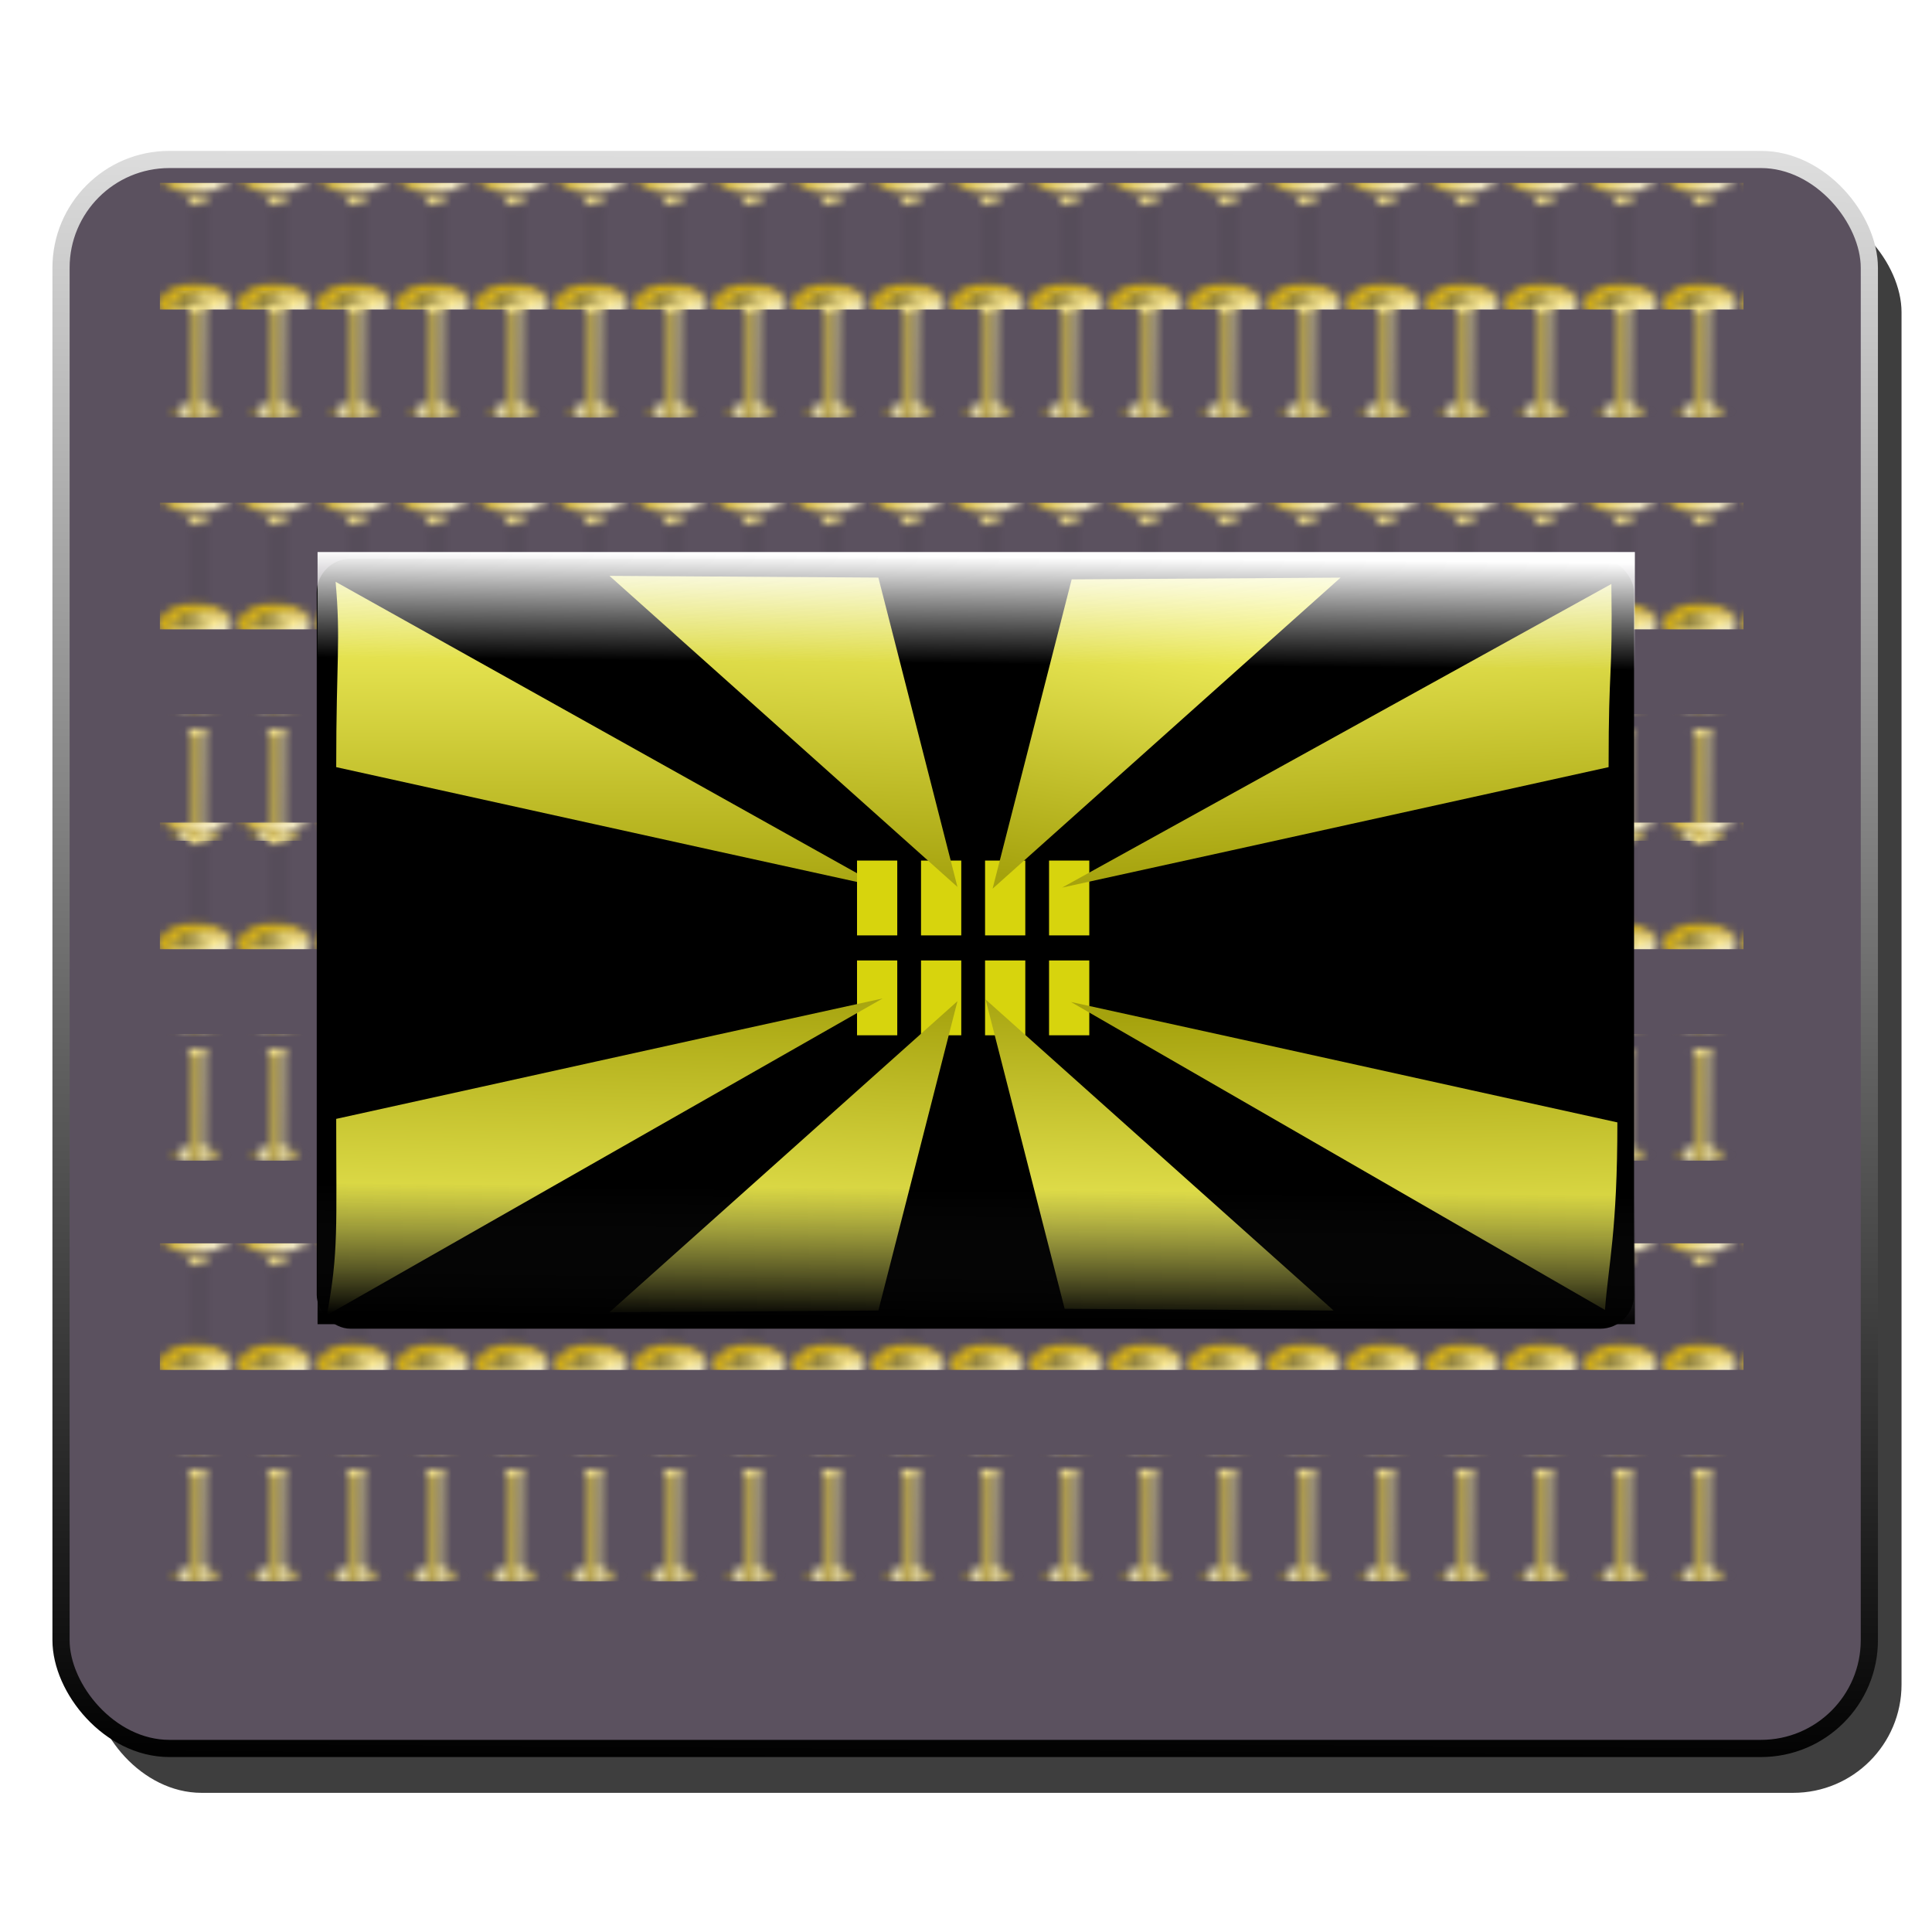 <?xml version="1.0" encoding="UTF-8" standalone="no"?>
<svg
   xmlns:dc="http://purl.org/dc/elements/1.1/"
   xmlns:cc="http://creativecommons.org/ns#"
   xmlns:rdf="http://www.w3.org/1999/02/22-rdf-syntax-ns#"
   xmlns:svg="http://www.w3.org/2000/svg"
   xmlns="http://www.w3.org/2000/svg"
   xmlns:xlink="http://www.w3.org/1999/xlink"
   xmlns:sodipodi="http://sodipodi.sourceforge.net/DTD/sodipodi-0.dtd"
   xmlns:inkscape="http://www.inkscape.org/namespaces/inkscape"
   width="255"
   height="255"
   viewBox="0 0 67.469 67.469"
   version="1.1"
   id="svg8"
   inkscape:version="1.0 (4035a4f, 2020-05-01)"
   sodipodi:docname="OpenHardwareMonitor.svg">
  <defs
     id="defs2">
    <pattern
       inkscape:collect="always"
       xlink:href="#pattern1779"
       id="pattern1803"
       patternTransform="matrix(0.316,0,0,0.234,-17.663,267.78)" />
    <pattern
       inkscape:collect="always"
       xlink:href="#pattern1777"
       id="pattern1801"
       patternTransform="matrix(0.316,0,0,0.234,-18.789,266.054)" />
    <pattern
       inkscape:collect="always"
       xlink:href="#pattern1775"
       id="pattern1799"
       patternTransform="matrix(0.316,0,0,0.234,-17.663,264.403)" />
    <pattern
       inkscape:collect="always"
       xlink:href="#pattern1773"
       id="pattern1797"
       patternTransform="matrix(0.316,0,0,0.234,-18.789,262.677)" />
    <pattern
       inkscape:collect="always"
       xlink:href="#pattern1771"
       id="pattern1795"
       patternTransform="matrix(0.316,0,0,0.234,-17.663,261.026)" />
    <pattern
       inkscape:collect="always"
       xlink:href="#pattern1769"
       id="pattern1793"
       patternTransform="matrix(0.316,0,0,0.234,-18.789,259.3)" />
    <pattern
       inkscape:collect="always"
       xlink:href="#pattern1739"
       id="pattern1779"
       patternTransform="matrix(0.316,0,0,0.234,-17.663,257.724)" />
    <pattern
       inkscape:collect="always"
       xlink:href="#pattern1737"
       id="pattern1777"
       patternTransform="matrix(0.316,0,0,0.234,-18.789,255.998)" />
    <pattern
       inkscape:collect="always"
       xlink:href="#pattern1731"
       id="pattern1775"
       patternTransform="matrix(0.316,0,0,0.234,-17.663,254.347)" />
    <pattern
       inkscape:collect="always"
       xlink:href="#pattern1729"
       id="pattern1773"
       patternTransform="matrix(0.316,0,0,0.234,-18.789,252.62)" />
    <pattern
       inkscape:collect="always"
       xlink:href="#pattern1723"
       id="pattern1771"
       patternTransform="matrix(0.316,0,0,0.234,-17.663,250.969)" />
    <pattern
       inkscape:collect="always"
       xlink:href="#pattern1721"
       id="pattern1769"
       patternTransform="matrix(0.316,0,0,0.234,-18.789,249.243)" />
    <pattern
       inkscape:collect="always"
       xlink:href="#pattern1715"
       id="pattern1767"
       patternTransform="matrix(0.316,0,0,0.234,-17.663,247.592)" />
    <pattern
       inkscape:collect="always"
       xlink:href="#pattern1713"
       id="pattern1765"
       patternTransform="matrix(0.316,0,0,0.234,-18.789,245.866)" />
    <pattern
       inkscape:collect="always"
       xlink:href="#pattern1707"
       id="pattern1763"
       patternTransform="matrix(0.316,0,0,0.234,-17.663,244.14)" />
    <pattern
       inkscape:collect="always"
       xlink:href="#pattern982"
       id="pattern1761"
       patternTransform="matrix(0.316,0,0,0.234,-18.789,242.414)" />
    <pattern
       inkscape:collect="always"
       xlink:href="#pattern1731"
       id="pattern1739"
       patternTransform="matrix(0.316,0,0,0.234,-17.663,240.763)" />
    <pattern
       inkscape:collect="always"
       xlink:href="#pattern1729"
       id="pattern1737"
       patternTransform="matrix(0.316,0,0,0.234,-18.789,239.037)" />
    <pattern
       inkscape:collect="always"
       xlink:href="#pattern1723"
       id="pattern1731"
       patternTransform="matrix(0.316,0,0,0.234,-17.663,237.386)" />
    <pattern
       inkscape:collect="always"
       xlink:href="#pattern1721"
       id="pattern1729"
       patternTransform="matrix(0.316,0,0,0.234,-18.789,235.659)" />
    <pattern
       inkscape:collect="always"
       xlink:href="#pattern1715"
       id="pattern1723"
       patternTransform="matrix(0.316,0,0,0.234,-17.663,234.008)" />
    <pattern
       inkscape:collect="always"
       xlink:href="#pattern1713"
       id="pattern1721"
       patternTransform="matrix(0.316,0,0,0.234,-18.789,232.282)" />
    <pattern
       inkscape:collect="always"
       xlink:href="#pattern1707"
       id="pattern1715"
       patternTransform="matrix(0.316,0,0,0.234,-17.663,230.631)" />
    <pattern
       inkscape:collect="always"
       xlink:href="#pattern982"
       id="pattern1713"
       patternTransform="matrix(0.316,0,0,0.234,-18.789,228.905)" />
    <pattern
       inkscape:collect="always"
       xlink:href="#pattern982"
       id="pattern1707"
       patternTransform="matrix(0.316,0,0,0.234,-17.663,227.179)" />
    <pattern
       inkscape:collect="always"
       xlink:href="#pattern2834"
       id="pattern982"
       patternTransform="matrix(0.316,0,0,0.234,-18.789,225.453)" />
    <pattern
       patternTransform="matrix(0.265,0,0,0.265,-6.954,232.203)"
       id="pattern1567"
       xlink:href="#pattern2861"
       inkscape:collect="always" />
    <linearGradient
       inkscape:collect="always"
       id="linearGradient2794">
      <stop
         id="stop2796"
         stop-color="#4f420c"
         stop-opacity="1" />
      <stop
         offset="1"
         id="stop2798"
         stop-color="#ffec91"
         stop-opacity="1" />
    </linearGradient>
    <linearGradient
       id="linearGradient2784"
       inkscape:collect="always">
      <stop
         id="stop2786"
         stop-color="#997c06"
         stop-opacity="1" />
      <stop
         id="stop2788"
         offset="1"
         stop-color="#fffbea"
         stop-opacity="1" />
    </linearGradient>
    <linearGradient
       id="linearGradient2774"
       inkscape:collect="always">
      <stop
         id="stop2776"
         stop-color="white"
         stop-opacity="1" />
      <stop
         id="stop2778"
         offset="1"
         stop-color="#d5af12"
         stop-opacity="1" />
    </linearGradient>
    <linearGradient
       y2="109.99"
       x2="-250.38"
       y1="109.99"
       x1="-252.17"
       spreadMethod="reflect"
       gradientUnits="userSpaceOnUse"
       id="linearGradient2824"
       xlink:href="#linearGradient2784"
       inkscape:collect="always" />
    <pattern
       id="pattern2834"
       patternTransform="translate(-23.831,40.591)"
       height="17.41"
       width="7.27"
       patternUnits="userSpaceOnUse">
      <g
         id="g2806"
         transform="matrix(0.536,0,0,0.536,138.34,-50.817)">
        <path
           d="M -244.493 122.06 A 6.781 5.208 0 1 1  -258.054,122.06 A 6.781 5.208 0 1 1  -244.493 122.06 z"
           sodipodi:ry="5.2082424"
           sodipodi:rx="6.7805419"
           sodipodi:cy="122.05973"
           sodipodi:cx="-251.27312"
           id="path2772"
           sodipodi:type="arc"
           opacity="1"
           stroke-dasharray="none"
           stroke-opacity="1"
           fill="url(#radialGradient2841)"
           stroke="none"
           stroke-linejoin="round"
           fill-opacity="1"
           stroke-linecap="round"
           stroke-width="0"
           stroke-dashoffset="0"
           stroke-miterlimit="4" />
        <path
           sodipodi:nodetypes="ccccccc"
           id="path2782"
           d="M -255.58,122.043 C -255.118,124.916 -247.429,125.465 -246.688,122.043 L -249.708,118.817 L -249.559,95.764 L -252.388,95.568 L -252.445,118.817 L -255.58,122.043 z "
           stroke-dasharray="none"
           stroke-opacity="1"
           fill="url(#linearGradient2824)"
           fill-rule="evenodd"
           stroke="black"
           stroke-linejoin="miter"
           fill-opacity="1"
           stroke-linecap="butt"
           stroke-width="0.1"
           stroke-miterlimit="4" />
        <path
           d="M -255.58,122.043 C -255.118,124.916 -247.429,125.465 -246.688,122.043 L -249.708,118.817 C -250.62,119.926 -251.533,119.543 -252.445,118.817 L -255.58,122.043 z "
           id="path2792"
           sodipodi:nodetypes="ccccc"
           stroke-dasharray="none"
           stroke-opacity="1"
           fill="url(#radialGradient2845)"
           fill-rule="evenodd"
           stroke="black"
           stroke-linejoin="miter"
           fill-opacity="1"
           stroke-linecap="butt"
           stroke-width="0"
           stroke-miterlimit="4" />
        <rect
           rx="1.668"
           ry="1.042"
           y="94.79"
           x="-252.65"
           height="2.085"
           width="3.335"
           id="rect2804"
           opacity="1"
           stroke-dasharray="none"
           stroke-opacity="1"
           fill="#ffec91"
           stroke="none"
           stroke-linejoin="round"
           fill-opacity="1"
           stroke-linecap="round"
           stroke-width="0"
           stroke-dashoffset="0"
           stroke-miterlimit="4" />
      </g>
    </pattern>
    <radialGradient
       r="6.781"
       fy="125.59"
       fx="-249.35"
       cy="125.59"
       cx="-249.35"
       gradientTransform="matrix(-3.059786e-2,-1,1.42,-4.347818e-2,-434.133,-119.944)"
       gradientUnits="userSpaceOnUse"
       id="radialGradient2841"
       xlink:href="#linearGradient2774"
       inkscape:collect="always" />
    <radialGradient
       r="4.508"
       fy="118.76"
       fx="-255.64"
       cy="118.76"
       cx="-255.64"
       spreadMethod="reflect"
       gradientTransform="matrix(1.693,0.716,-0.419,0.99,226.98,185.357)"
       gradientUnits="userSpaceOnUse"
       id="radialGradient2845"
       xlink:href="#linearGradient2794"
       inkscape:collect="always" />
    <pattern
       id="pattern2861"
       patternTransform="translate(22.821,42.31)"
       height="39.42"
       width="20.747"
       patternUnits="userSpaceOnUse">
      <g
         transform="translate(40.975,-43.347)"
         id="g2853">
        <rect
           y="43.35"
           x="-40.975"
           height="39.42"
           width="20.747"
           id="rect2851"
           opacity="1"
           stroke-dasharray="none"
           stroke-opacity="1"
           fill="#5b515f"
           stroke="none"
           stroke-linejoin="round"
           fill-opacity="1"
           stroke-linecap="round"
           stroke-width="0"
           stroke-dashoffset="0"
           stroke-miterlimit="4" />
        <g
           transform="translate(220.766,-48.568)"
           id="g2812">
          <path
             d="M -244.493 122.06 A 6.781 5.208 0 1 1  -258.054,122.06 A 6.781 5.208 0 1 1  -244.493 122.06 z"
             sodipodi:ry="5.2082424"
             sodipodi:rx="6.7805419"
             sodipodi:cy="122.05973"
             sodipodi:cx="-251.27312"
             id="path2814"
             sodipodi:type="arc"
             opacity="1"
             stroke-dasharray="none"
             stroke-opacity="1"
             fill="url(#radialGradient2870)"
             stroke="none"
             stroke-linejoin="round"
             fill-opacity="1"
             stroke-linecap="round"
             stroke-width="0"
             stroke-dashoffset="0"
             stroke-miterlimit="4" />
          <path
             sodipodi:nodetypes="ccccccc"
             id="path2816"
             d="M -255.58,122.043 C -255.118,124.916 -247.429,125.465 -246.688,122.043 L -249.708,118.817 L -249.559,95.764 L -252.388,95.568 L -252.445,118.817 L -255.58,122.043 z "
             stroke-dasharray="none"
             stroke-opacity="1"
             fill="url(#linearGradient2824)"
             fill-rule="evenodd"
             stroke="black"
             stroke-linejoin="miter"
             fill-opacity="1"
             stroke-linecap="butt"
             stroke-width="0.1"
             stroke-miterlimit="4" />
          <path
             d="M -255.58,122.043 C -255.118,124.916 -247.429,125.465 -246.688,122.043 L -249.708,118.817 C -250.62,119.926 -251.533,119.543 -252.445,118.817 L -255.58,122.043 z "
             id="path2818"
             sodipodi:nodetypes="ccccc"
             stroke-dasharray="none"
             stroke-opacity="1"
             fill="url(#radialGradient2874)"
             fill-rule="evenodd"
             stroke="black"
             stroke-linejoin="miter"
             fill-opacity="1"
             stroke-linecap="butt"
             stroke-width="0"
             stroke-miterlimit="4" />
          <rect
             rx="1.668"
             ry="1.042"
             y="94.79"
             x="-252.65"
             height="2.085"
             width="3.335"
             id="rect2820"
             opacity="1"
             stroke-dasharray="none"
             stroke-opacity="1"
             fill="#ffec91"
             stroke="none"
             stroke-linejoin="round"
             fill-opacity="1"
             stroke-linecap="round"
             stroke-width="0"
             stroke-dashoffset="0"
             stroke-miterlimit="4" />
        </g>
      </g>
    </pattern>
    <radialGradient
       r="6.781"
       fy="125.59"
       fx="-249.35"
       cy="125.59"
       cx="-249.35"
       gradientTransform="matrix(-3.059786e-2,-1,1.42,-4.347818e-2,-434.133,-119.944)"
       gradientUnits="userSpaceOnUse"
       id="radialGradient2870"
       xlink:href="#linearGradient2774"
       inkscape:collect="always" />
    <radialGradient
       r="4.508"
       fy="118.76"
       fx="-255.64"
       cy="118.76"
       cx="-255.64"
       spreadMethod="reflect"
       gradientTransform="matrix(1.693,0.716,-0.419,0.99,226.98,185.357)"
       gradientUnits="userSpaceOnUse"
       id="radialGradient2874"
       xlink:href="#linearGradient2794"
       inkscape:collect="always" />
    <linearGradient
       id="linearGradient4725">
      <stop
         id="stop4727"
         stop-color="#000000"
         stop-opacity="1" />
      <stop
         id="stop4729"
         offset="1"
         stop-color="#e1e1e1"
         stop-opacity="1" />
    </linearGradient>
    <linearGradient
       id="linearGradient4713">
      <stop
         id="stop4715"
         stop-color="#000000"
         stop-opacity="1" />
      <stop
         id="stop4717"
         offset="0.067"
         stop-color="#313131"
         stop-opacity="0" />
      <stop
         id="stop4719"
         offset="0.943"
         stop-color="#c6c6c6"
         stop-opacity="0" />
      <stop
         offset="1"
         id="stop4721"
         stop-color="#ffffff"
         stop-opacity="1" />
    </linearGradient>
    <linearGradient
       id="linearGradient4635">
      <stop
         id="stop4637"
         stop-color="#ffffff"
         stop-opacity="1" />
      <stop
         id="stop4639"
         offset="0.096"
         stop-color="#929292"
         stop-opacity="0" />
      <stop
         id="stop4641"
         offset="0.883"
         stop-color="#909090"
         stop-opacity="0" />
      <stop
         offset="1"
         id="stop4643"
         stop-color="#000000"
         stop-opacity="1" />
    </linearGradient>
    <linearGradient
       id="linearGradient4550">
      <stop
         id="stop4552"
         stop-color="#ffffff"
         stop-opacity="0.389" />
      <stop
         id="stop4554"
         offset="1"
         stop-color="#ffffff"
         stop-opacity="0" />
    </linearGradient>
    <linearGradient
       id="linearGradient4538">
      <stop
         id="stop4540"
         stop-color="#000000"
         stop-opacity="1" />
      <stop
         id="stop4542"
         offset="1"
         stop-color="#000000"
         stop-opacity="0" />
    </linearGradient>
    <linearGradient
       id="linearGradient3777">
      <stop
         id="stop3779"
         stop-color="#8d8d8d"
         stop-opacity="1" />
      <stop
         offset="0.25"
         id="stop4711"
         stop-color="#a9a9a9"
         stop-opacity="0" />
      <stop
         offset="0.5"
         id="stop4709"
         stop-color="#c6c6c6"
         stop-opacity="0" />
      <stop
         id="stop3781"
         offset="1"
         stop-color="#ffffff"
         stop-opacity="1" />
    </linearGradient>
    <linearGradient
       y2="342.56"
       x2="1360.1"
       y1="680.28"
       x1="1365.86"
       spreadMethod="reflect"
       gradientTransform="translate(-72.628,12.105)"
       gradientUnits="userSpaceOnUse"
       id="linearGradient4026"
       xlink:href="#linearGradient3777"
       inkscape:collect="always" />
    <clipPath
       id="clipPath">
      <path
         inkscape:connector-curvature="0"
         id="rect2987"
         d="m 1074.117,205.779 492.997,0 c 28.407,0 51.276,22.869 51.276,51.276 l 0,509.944 c 0,28.407 -22.869,51.276 -51.276,51.276 l -492.997,0 c -28.407,0 -51.276,-22.869 -51.276,-51.276 l 0,-509.944 c 0,-28.407 22.869,-51.276 51.276,-51.276 z"
         stroke-opacity="1"
         fill="url(#linearGradient4026)"
         stroke="#000000"
         stroke-linejoin="round"
         fill-opacity="1"
         stroke-linecap="round"
         stroke-width="1.5"
         stroke-dashoffset="0"
         stroke-miterlimit="4" />
    </clipPath>
    <clipPath
       id="clipPath4">
      <path
         inkscape:connector-curvature="0"
         id="path4193"
         d="m 1074.117,205.779 492.997,0 c 28.407,0 51.276,22.869 51.276,51.276 l 0,509.944 c 0,28.407 -22.869,51.276 -51.276,51.276 l -492.997,0 c -28.407,0 -51.276,-22.869 -51.276,-51.276 l 0,-509.944 c 0,-28.407 22.869,-51.276 51.276,-51.276 z"
         stroke-opacity="1"
         fill="url(#linearGradient4026)"
         stroke="#000000"
         stroke-linejoin="round"
         fill-opacity="1"
         stroke-linecap="round"
         stroke-width="1.5"
         stroke-dashoffset="0"
         stroke-miterlimit="4" />
    </clipPath>
    <clipPath
       id="clipPathh">
      <path
         inkscape:connector-curvature="0"
         id="path4323"
         d="m 1074.117,205.779 492.997,0 c 28.407,0 51.276,22.869 51.276,51.276 l 0,509.944 c 0,28.407 -22.869,51.276 -51.276,51.276 l -492.997,0 c -28.407,0 -51.276,-22.869 -51.276,-51.276 l 0,-509.944 c 0,-28.407 22.869,-51.276 51.276,-51.276 z"
         stroke-opacity="1"
         fill="url(#linearGradient4026)"
         stroke="#000000"
         stroke-linejoin="round"
         fill-opacity="1"
         stroke-linecap="round"
         stroke-width="1.5"
         stroke-dashoffset="0"
         stroke-miterlimit="4" />
    </clipPath>
    <linearGradient
       inkscape:collect="always"
       xlink:href="#linearGradient4725"
       id="linearGradient1296"
       x1="35.16"
       y1="291.29"
       x2="35.619"
       y2="233.96"
       gradientUnits="userSpaceOnUse" />
    <filter
       inkscape:collect="always"
       id="filter1304"
       x="-0.023"
       width="1.045"
       y="-0.026"
       height="1.051"
       color-interpolation-filters="sRGB">
      <feGaussianBlur
         inkscape:collect="always"
         stdDeviation="0.593"
         id="feGaussianBlur1306" />
    </filter>
    <linearGradient
       id="linearGradient23124">
      <stop
         style="stop-color:#c7c300;stop-opacity:1;"
         offset="0"
         id="stop23126" />
      <stop
         style="stop-color:white;stop-opacity:1"
         offset="1"
         id="stop23128" />
    </linearGradient>
    <linearGradient
       id="linearGradient23110">
      <stop
         id="stop23112"
         offset="0"
         style="stop-color:#c70000;stop-opacity:1;" />
      <stop
         id="stop23114"
         offset="1"
         style="stop-color:white;stop-opacity:1" />
    </linearGradient>
    <linearGradient
       inkscape:collect="always"
       id="linearGradient23094">
      <stop
         style="stop-color:#ffffff;stop-opacity:0.996"
         offset="0"
         id="stop23096" />
      <stop
         id="stop1036"
         offset="0.14"
         style="stop-color:#e8e8e8;stop-opacity:0" />
      <stop
         style="stop-color:#151515;stop-opacity:0"
         offset="0.828"
         id="stop1038" />
      <stop
         style="stop-color:black;stop-opacity:1"
         offset="1"
         id="stop23098" />
    </linearGradient>
    <linearGradient
       id="linearGradient22787"
       inkscape:collect="always">
      <stop
         id="stop22789"
         offset="0"
         style="stop-color:#a5a20d;stop-opacity:1" />
      <stop
         id="stop22791"
         offset="1"
         style="stop-color:#fffd6b;stop-opacity:1" />
    </linearGradient>
    <linearGradient
       gradientTransform="matrix(1.268,0,0,1.268,-79.44,260.172)"
       y2="-5.827"
       x2="15.51"
       y1="3.804"
       x1="15.514"
       gradientUnits="userSpaceOnUse"
       id="linearGradient23178"
       xlink:href="#linearGradient22787"
       inkscape:collect="always" />
    <linearGradient
       gradientTransform="matrix(1.268,0,0,1.268,-79.44,260.172)"
       y2="-6.214"
       x2="40.92"
       y1="2.836"
       x1="41.359"
       gradientUnits="userSpaceOnUse"
       id="linearGradient23180"
       xlink:href="#linearGradient22787"
       inkscape:collect="always" />
    <linearGradient
       gradientTransform="matrix(1.268,0,0,1.268,-79.44,260.172)"
       y2="15.952"
       x2="39.903"
       y1="6.853"
       x1="39.762"
       gradientUnits="userSpaceOnUse"
       id="linearGradient23182"
       xlink:href="#linearGradient22787"
       inkscape:collect="always" />
    <linearGradient
       gradientTransform="matrix(1.268,0,0,1.268,-79.44,260.172)"
       y2="15.614"
       x2="19.479"
       y1="6.079"
       x1="19.677"
       gradientUnits="userSpaceOnUse"
       id="linearGradient23184"
       xlink:href="#linearGradient22787"
       inkscape:collect="always" />
    <linearGradient
       gradientTransform="matrix(1.268,0,0,1.268,-79.44,260.172)"
       y2="-6.089"
       x2="27.733"
       y1="3.373"
       x1="27.345"
       gradientUnits="userSpaceOnUse"
       id="linearGradient23186"
       xlink:href="#linearGradient22787"
       inkscape:collect="always" />
    <linearGradient
       gradientTransform="matrix(1.268,0,0,1.268,-79.44,260.172)"
       y2="-5.145"
       x2="34.557"
       y1="3.736"
       x1="33.008"
       gradientUnits="userSpaceOnUse"
       id="linearGradient23188"
       xlink:href="#linearGradient22787"
       inkscape:collect="always" />
    <linearGradient
       gradientTransform="matrix(1.268,0,0,1.268,-79.44,260.172)"
       y2="15.642"
       x2="26.523"
       y1="6.519"
       x1="27.007"
       gradientUnits="userSpaceOnUse"
       id="linearGradient23190"
       xlink:href="#linearGradient22787"
       inkscape:collect="always" />
    <linearGradient
       gradientTransform="matrix(1.268,0,0,1.268,-79.44,260.172)"
       y2="15.037"
       x2="30.394"
       y1="6.156"
       x1="30.588"
       gradientUnits="userSpaceOnUse"
       id="linearGradient23192"
       xlink:href="#linearGradient22787"
       inkscape:collect="always" />
    <linearGradient
       y2="8.896"
       x2="59.137"
       y1="29.926"
       x1="59.337"
       gradientTransform="matrix(1.268,0,0,1.268,-112.457,-290.926)"
       gradientUnits="userSpaceOnUse"
       id="linearGradient1963"
       xlink:href="#linearGradient23094"
       inkscape:collect="always" />
  </defs>
  <sodipodi:namedview
     id="base"
     pagecolor="#ff0000"
     bordercolor="#666666"
     borderopacity="1.0"
     inkscape:pageopacity="0"
     inkscape:pageshadow="2"
     inkscape:zoom="3.4823529"
     inkscape:cx="127.5"
     inkscape:cy="127.5"
     inkscape:document-units="mm"
     inkscape:current-layer="layer1"
     showgrid="false"
     units="px"
     inkscape:snap-to-guides="false"
     inkscape:snap-grids="false"
     inkscape:snap-others="false"
     inkscape:object-nodes="false"
     inkscape:snap-nodes="false"
     inkscape:snap-global="false"
     inkscape:window-width="1920"
     inkscape:window-height="1056"
     inkscape:window-x="0"
     inkscape:window-y="0"
     inkscape:window-maximized="1"
     inkscape:document-rotation="0" />
  <g
     inkscape:label="Layer 1"
     inkscape:groupmode="layer"
     id="layer1"
     transform="translate(0,-229.531)">
    <rect
       ry="3.783"
       y="236.65"
       x="3.255"
       height="55.49"
       width="63.15"
       id="rect1298"
       opacity="1"
       stroke-dasharray="none"
       stroke-opacity="1"
       fill="#000000"
       filter="url(#filter1304)"
       stroke="none"
       stroke-linejoin="round"
       fill-opacity="0.757"
       stroke-linecap="round"
       stroke-width="0.6"
       stroke-dashoffset="0"
       stroke-miterlimit="4"
       rx="3.783" />
    <g
       id="g1703"
       transform="translate(-0.225,-4.128)">
      <rect
         id="rect2876"
         y="232.2"
         x="-6.954"
         height="10.429"
         width="5.489"
         fill="url(#pattern1567)"
         stroke="none"
         stroke-width="0.265" />
    </g>
    <rect
       id="rect1873"
       width="63.15"
       height="55.49"
       x="2.131"
       y="235.1"
       ry="3.783"
       opacity="1"
       stroke-dasharray="none"
       stroke-opacity="1"
       fill="#5b515f"
       stroke="url(#linearGradient1296)"
       stroke-linejoin="round"
       fill-opacity="1"
       stroke-linecap="round"
       stroke-width="0.6"
       stroke-dashoffset="0"
       stroke-miterlimit="4"
       rx="3.783" />
    <g
       id="g1831"
       transform="matrix(1.094,0,0,1.094,-4.295,-24.048)">
      <rect
         id="rect1875"
         width="50.55"
         height="4.04"
         x="9.03"
         y="237.63"
         opacity="1"
         stroke-dasharray="none"
         stroke-opacity="1"
         fill="url(#pattern982)"
         stroke="none"
         stroke-linejoin="round"
         fill-opacity="1"
         stroke-linecap="round"
         stroke-width="0.37"
         stroke-dashoffset="0"
         stroke-miterlimit="4" />
      <rect
         y="239.36"
         x="10.154"
         height="4.04"
         width="50.55"
         id="rect1705"
         opacity="1"
         stroke-dasharray="none"
         stroke-opacity="1"
         fill="url(#pattern1707)"
         stroke="none"
         stroke-linejoin="round"
         fill-opacity="1"
         stroke-linecap="round"
         stroke-width="0.37"
         stroke-dashoffset="0"
         stroke-miterlimit="4" />
      <rect
         y="241.08"
         x="9.03"
         height="4.04"
         width="50.55"
         id="rect1709"
         opacity="1"
         stroke-dasharray="none"
         stroke-opacity="1"
         fill="url(#pattern1713)"
         stroke="none"
         stroke-linejoin="round"
         fill-opacity="1"
         stroke-linecap="round"
         stroke-width="0.37"
         stroke-dashoffset="0"
         stroke-miterlimit="4" />
      <rect
         id="rect1711"
         width="50.55"
         height="4.04"
         x="10.154"
         y="242.81"
         opacity="1"
         stroke-dasharray="none"
         stroke-opacity="1"
         fill="url(#pattern1715)"
         stroke="none"
         stroke-linejoin="round"
         fill-opacity="1"
         stroke-linecap="round"
         stroke-width="0.37"
         stroke-dashoffset="0"
         stroke-miterlimit="4" />
      <rect
         id="rect1717"
         width="50.55"
         height="4.04"
         x="9.03"
         y="244.46"
         opacity="1"
         stroke-dasharray="none"
         stroke-opacity="1"
         fill="url(#pattern1721)"
         stroke="none"
         stroke-linejoin="round"
         fill-opacity="1"
         stroke-linecap="round"
         stroke-width="0.37"
         stroke-dashoffset="0"
         stroke-miterlimit="4" />
      <rect
         y="246.19"
         x="10.154"
         height="4.04"
         width="50.55"
         id="rect1719"
         opacity="1"
         stroke-dasharray="none"
         stroke-opacity="1"
         fill="url(#pattern1723)"
         stroke="none"
         stroke-linejoin="round"
         fill-opacity="1"
         stroke-linecap="round"
         stroke-width="0.37"
         stroke-dashoffset="0"
         stroke-miterlimit="4" />
      <rect
         y="247.84"
         x="9.03"
         height="4.04"
         width="50.55"
         id="rect1725"
         opacity="1"
         stroke-dasharray="none"
         stroke-opacity="1"
         fill="url(#pattern1729)"
         stroke="none"
         stroke-linejoin="round"
         fill-opacity="1"
         stroke-linecap="round"
         stroke-width="0.37"
         stroke-dashoffset="0"
         stroke-miterlimit="4" />
      <rect
         id="rect1727"
         width="50.55"
         height="4.04"
         x="10.154"
         y="249.57"
         opacity="1"
         stroke-dasharray="none"
         stroke-opacity="1"
         fill="url(#pattern1731)"
         stroke="none"
         stroke-linejoin="round"
         fill-opacity="1"
         stroke-linecap="round"
         stroke-width="0.37"
         stroke-dashoffset="0"
         stroke-miterlimit="4" />
      <rect
         id="rect1733"
         width="50.55"
         height="4.04"
         x="9.03"
         y="251.22"
         opacity="1"
         stroke-dasharray="none"
         stroke-opacity="1"
         fill="url(#pattern1737)"
         stroke="none"
         stroke-linejoin="round"
         fill-opacity="1"
         stroke-linecap="round"
         stroke-width="0.37"
         stroke-dashoffset="0"
         stroke-miterlimit="4" />
      <rect
         y="252.94"
         x="10.154"
         height="4.04"
         width="50.55"
         id="rect1735"
         opacity="1"
         stroke-dasharray="none"
         stroke-opacity="1"
         fill="url(#pattern1739)"
         stroke="none"
         stroke-linejoin="round"
         fill-opacity="1"
         stroke-linecap="round"
         stroke-width="0.37"
         stroke-dashoffset="0"
         stroke-miterlimit="4" />
      <rect
         y="254.59"
         x="9.03"
         height="4.04"
         width="50.55"
         id="rect1741"
         opacity="1"
         stroke-dasharray="none"
         stroke-opacity="1"
         fill="url(#pattern1761)"
         stroke="none"
         stroke-linejoin="round"
         fill-opacity="1"
         stroke-linecap="round"
         stroke-width="0.37"
         stroke-dashoffset="0"
         stroke-miterlimit="4" />
      <rect
         id="rect1743"
         width="50.55"
         height="4.04"
         x="10.154"
         y="256.32"
         opacity="1"
         stroke-dasharray="none"
         stroke-opacity="1"
         fill="url(#pattern1763)"
         stroke="none"
         stroke-linejoin="round"
         fill-opacity="1"
         stroke-linecap="round"
         stroke-width="0.37"
         stroke-dashoffset="0"
         stroke-miterlimit="4" />
      <rect
         id="rect1745"
         width="50.55"
         height="4.04"
         x="9.03"
         y="258.05"
         opacity="1"
         stroke-dasharray="none"
         stroke-opacity="1"
         fill="url(#pattern1765)"
         stroke="none"
         stroke-linejoin="round"
         fill-opacity="1"
         stroke-linecap="round"
         stroke-width="0.37"
         stroke-dashoffset="0"
         stroke-miterlimit="4" />
      <rect
         y="259.77"
         x="10.154"
         height="4.04"
         width="50.55"
         id="rect1747"
         opacity="1"
         stroke-dasharray="none"
         stroke-opacity="1"
         fill="url(#pattern1767)"
         stroke="none"
         stroke-linejoin="round"
         fill-opacity="1"
         stroke-linecap="round"
         stroke-width="0.37"
         stroke-dashoffset="0"
         stroke-miterlimit="4" />
      <rect
         y="261.42"
         x="9.03"
         height="4.04"
         width="50.55"
         id="rect1749"
         opacity="1"
         stroke-dasharray="none"
         stroke-opacity="1"
         fill="url(#pattern1769)"
         stroke="none"
         stroke-linejoin="round"
         fill-opacity="1"
         stroke-linecap="round"
         stroke-width="0.37"
         stroke-dashoffset="0"
         stroke-miterlimit="4" />
      <rect
         id="rect1751"
         width="50.55"
         height="4.04"
         x="10.154"
         y="263.15"
         opacity="1"
         stroke-dasharray="none"
         stroke-opacity="1"
         fill="url(#pattern1771)"
         stroke="none"
         stroke-linejoin="round"
         fill-opacity="1"
         stroke-linecap="round"
         stroke-width="0.37"
         stroke-dashoffset="0"
         stroke-miterlimit="4" />
      <rect
         id="rect1753"
         width="50.55"
         height="4.04"
         x="9.03"
         y="264.8"
         opacity="1"
         stroke-dasharray="none"
         stroke-opacity="1"
         fill="url(#pattern1773)"
         stroke="none"
         stroke-linejoin="round"
         fill-opacity="1"
         stroke-linecap="round"
         stroke-width="0.37"
         stroke-dashoffset="0"
         stroke-miterlimit="4" />
      <rect
         y="266.53"
         x="10.154"
         height="4.04"
         width="50.55"
         id="rect1755"
         opacity="1"
         stroke-dasharray="none"
         stroke-opacity="1"
         fill="url(#pattern1775)"
         stroke="none"
         stroke-linejoin="round"
         fill-opacity="1"
         stroke-linecap="round"
         stroke-width="0.37"
         stroke-dashoffset="0"
         stroke-miterlimit="4" />
      <rect
         y="268.18"
         x="9.03"
         height="4.04"
         width="50.55"
         id="rect1757"
         opacity="1"
         stroke-dasharray="none"
         stroke-opacity="1"
         fill="url(#pattern1777)"
         stroke="none"
         stroke-linejoin="round"
         fill-opacity="1"
         stroke-linecap="round"
         stroke-width="0.37"
         stroke-dashoffset="0"
         stroke-miterlimit="4" />
      <rect
         id="rect1759"
         width="50.55"
         height="4.04"
         x="10.154"
         y="269.9"
         opacity="1"
         stroke-dasharray="none"
         stroke-opacity="1"
         fill="url(#pattern1779)"
         stroke="none"
         stroke-linejoin="round"
         fill-opacity="1"
         stroke-linecap="round"
         stroke-width="0.37"
         stroke-dashoffset="0"
         stroke-miterlimit="4" />
      <rect
         id="rect1781"
         width="50.55"
         height="4.04"
         x="9.03"
         y="271.48"
         opacity="1"
         stroke-dasharray="none"
         stroke-opacity="1"
         fill="url(#pattern1793)"
         stroke="none"
         stroke-linejoin="round"
         fill-opacity="1"
         stroke-linecap="round"
         stroke-width="0.37"
         stroke-dashoffset="0"
         stroke-miterlimit="4" />
      <rect
         y="273.21"
         x="10.154"
         height="4.04"
         width="50.55"
         id="rect1783"
         opacity="1"
         stroke-dasharray="none"
         stroke-opacity="1"
         fill="url(#pattern1795)"
         stroke="none"
         stroke-linejoin="round"
         fill-opacity="1"
         stroke-linecap="round"
         stroke-width="0.37"
         stroke-dashoffset="0"
         stroke-miterlimit="4" />
      <rect
         y="274.86"
         x="9.03"
         height="4.04"
         width="50.55"
         id="rect1785"
         opacity="1"
         stroke-dasharray="none"
         stroke-opacity="1"
         fill="url(#pattern1797)"
         stroke="none"
         stroke-linejoin="round"
         fill-opacity="1"
         stroke-linecap="round"
         stroke-width="0.37"
         stroke-dashoffset="0"
         stroke-miterlimit="4" />
      <rect
         id="rect1787"
         width="50.55"
         height="4.04"
         x="10.154"
         y="276.58"
         opacity="1"
         stroke-dasharray="none"
         stroke-opacity="1"
         fill="url(#pattern1799)"
         stroke="none"
         stroke-linejoin="round"
         fill-opacity="1"
         stroke-linecap="round"
         stroke-width="0.37"
         stroke-dashoffset="0"
         stroke-miterlimit="4" />
      <rect
         id="rect1789"
         width="50.55"
         height="4.04"
         x="9.03"
         y="278.23"
         opacity="1"
         stroke-dasharray="none"
         stroke-opacity="1"
         fill="url(#pattern1801)"
         stroke="none"
         stroke-linejoin="round"
         fill-opacity="1"
         stroke-linecap="round"
         stroke-width="0.37"
         stroke-dashoffset="0"
         stroke-miterlimit="4" />
      <rect
         y="279.96"
         x="10.154"
         height="4.04"
         width="50.55"
         id="rect1791"
         opacity="1"
         stroke-dasharray="none"
         stroke-opacity="1"
         fill="url(#pattern1803)"
         stroke="none"
         stroke-linejoin="round"
         fill-opacity="1"
         stroke-linecap="round"
         stroke-width="0.37"
         stroke-dashoffset="0"
         stroke-miterlimit="4" />
    </g>
    <g
       transform="translate(77.705,-3.946)"
       id="g1059">
      <rect
         ry="1.181"
         y="252.989"
         x="-66.644"
         height="26.889"
         width="46.003"
         id="rect2810"
         style="fill:#000000;fill-opacity:1;stroke:none;stroke-width:0;stroke-linecap:round;stroke-linejoin:round;stroke-miterlimit:4;stroke-dasharray:none;stroke-opacity:1" />
      <path
         sodipodi:nodetypes="cccc"
         id="rect22741"
         d="m -65.985,253.794 c 0.182,2.051 0.021,2.704 0.021,6.473 8.215,1.808 9.555,2.117 19.084,4.206 z"
         style="fill:url(#linearGradient23178);fill-opacity:1;stroke:none;stroke-width:0;stroke-linecap:round;stroke-linejoin:round;stroke-miterlimit:4;stroke-opacity:1" />
      <g
         transform="matrix(1.383,0,0,1.459,-82.181,259.809)"
         id="g22763">
        <rect
           style="opacity:1;fill:#d7d40d;fill-opacity:1;stroke:none;stroke-width:0;stroke-linecap:round;stroke-linejoin:round;stroke-miterlimit:4;stroke-dasharray:none;stroke-opacity:1"
           id="rect22747"
           width="1.016"
           height="1.791"
           x="24.877"
           y="2.55" />
        <rect
           y="2.55"
           x="26.493"
           height="1.791"
           width="1.016"
           id="rect22749"
           style="opacity:1;fill:#d7d40d;fill-opacity:1;stroke:none;stroke-width:0;stroke-linecap:round;stroke-linejoin:round;stroke-miterlimit:4;stroke-dasharray:none;stroke-opacity:1" />
        <rect
           style="opacity:1;fill:#d7d40d;fill-opacity:1;stroke:none;stroke-width:0;stroke-linecap:round;stroke-linejoin:round;stroke-miterlimit:4;stroke-dasharray:none;stroke-opacity:1"
           id="rect22751"
           width="1.016"
           height="1.791"
           x="28.11"
           y="2.55" />
        <rect
           y="2.55"
           x="29.726"
           height="1.791"
           width="1.016"
           id="rect22753"
           style="opacity:1;fill:#d7d40d;fill-opacity:1;stroke:none;stroke-width:0;stroke-linecap:round;stroke-linejoin:round;stroke-miterlimit:4;stroke-dasharray:none;stroke-opacity:1" />
        <rect
           style="opacity:1;fill:#d7d40d;fill-opacity:1;stroke:none;stroke-width:0;stroke-linecap:round;stroke-linejoin:round;stroke-miterlimit:4;stroke-dasharray:none;stroke-opacity:1"
           id="rect22755"
           width="1.016"
           height="1.791"
           x="24.877"
           y="4.941" />
        <rect
           y="4.941"
           x="26.493"
           height="1.791"
           width="1.016"
           id="rect22757"
           style="opacity:1;fill:#d7d40d;fill-opacity:1;stroke:none;stroke-width:0;stroke-linecap:round;stroke-linejoin:round;stroke-miterlimit:4;stroke-dasharray:none;stroke-opacity:1" />
        <rect
           style="opacity:1;fill:#d7d40d;fill-opacity:1;stroke:none;stroke-width:0;stroke-linecap:round;stroke-linejoin:round;stroke-miterlimit:4;stroke-dasharray:none;stroke-opacity:1"
           id="rect22759"
           width="1.016"
           height="1.791"
           x="28.11"
           y="4.941" />
        <rect
           y="4.941"
           x="29.726"
           height="1.791"
           width="1.016"
           id="rect22761"
           style="opacity:1;fill:#d7d40d;fill-opacity:1;stroke:none;stroke-width:0;stroke-linecap:round;stroke-linejoin:round;stroke-miterlimit:4;stroke-dasharray:none;stroke-opacity:1" />
      </g>
      <path
         style="fill:url(#linearGradient23180);fill-opacity:1;stroke:none;stroke-width:0;stroke-linecap:round;stroke-linejoin:round;stroke-miterlimit:4;stroke-opacity:1"
         d="m -21.433,253.87 c 0.046,3.495 -0.097,2.628 -0.097,6.397 -8.215,1.808 -9.555,2.117 -19.084,4.206 z"
         id="path22773"
         sodipodi:nodetypes="cccc" />
      <path
         sodipodi:nodetypes="cccc"
         id="path22775"
         d="m -21.657,279.222 c 0.122,-1.596 0.434,-2.78 0.434,-6.549 -8.215,-1.808 -9.555,-2.117 -19.084,-4.206 z"
         style="fill:url(#linearGradient23182);fill-opacity:1;stroke:none;stroke-width:0;stroke-linecap:round;stroke-linejoin:round;stroke-miterlimit:4;stroke-opacity:1" />
      <path
         style="fill:url(#linearGradient23184);fill-opacity:1;stroke:none;stroke-width:0;stroke-linecap:round;stroke-linejoin:round;stroke-miterlimit:4;stroke-opacity:1"
         d="m -66.289,279.403 c 0.41,-2.203 0.325,-3.084 0.325,-6.853 8.215,-1.808 9.555,-2.117 19.084,-4.206 z"
         id="path22777"
         sodipodi:nodetypes="cccc" />
      <path
         sodipodi:nodetypes="cccc"
         id="path22779"
         d="m -44.269,264.45 -12.153,-10.864 9.391,0.061 z"
         style="fill:url(#linearGradient23186);fill-opacity:1;fill-rule:evenodd;stroke:none;stroke-width:0;stroke-linecap:butt;stroke-linejoin:miter;stroke-miterlimit:4;stroke-dasharray:none;stroke-opacity:1" />
      <path
         style="fill:url(#linearGradient23188);fill-opacity:1;fill-rule:evenodd;stroke:none;stroke-width:0;stroke-linecap:butt;stroke-linejoin:miter;stroke-miterlimit:4;stroke-dasharray:none;stroke-opacity:1"
         d="m -43.042,264.512 12.153,-10.864 -9.391,0.061 z"
         id="path22781"
         sodipodi:nodetypes="cccc" />
      <path
         style="fill:url(#linearGradient23190);fill-opacity:1;fill-rule:evenodd;stroke:none;stroke-width:0;stroke-linecap:butt;stroke-linejoin:miter;stroke-miterlimit:4;stroke-dasharray:none;stroke-opacity:1"
         d="m -44.269,268.44 -12.153,10.864 9.391,-0.061 z"
         id="path22783"
         sodipodi:nodetypes="cccc" />
      <path
         sodipodi:nodetypes="cccc"
         id="path22785"
         d="m -43.287,268.379 12.153,10.864 -9.391,-0.061 z"
         style="fill:url(#linearGradient23192);fill-opacity:1;fill-rule:evenodd;stroke:none;stroke-width:0;stroke-linecap:butt;stroke-linejoin:miter;stroke-miterlimit:4;stroke-dasharray:none;stroke-opacity:1" />
      <rect
         transform="scale(1,-1)"
         ry="0.953"
         y="-279.72"
         x="-66.615"
         height="26.965"
         width="46.003"
         id="rect23090"
         style="fill:url(#linearGradient1963);fill-opacity:1;stroke:none;stroke-width:0;stroke-linecap:round;stroke-linejoin:round;stroke-miterlimit:4;stroke-dasharray:none;stroke-opacity:1"
         rx="0" />
    </g>
  </g>
</svg>
